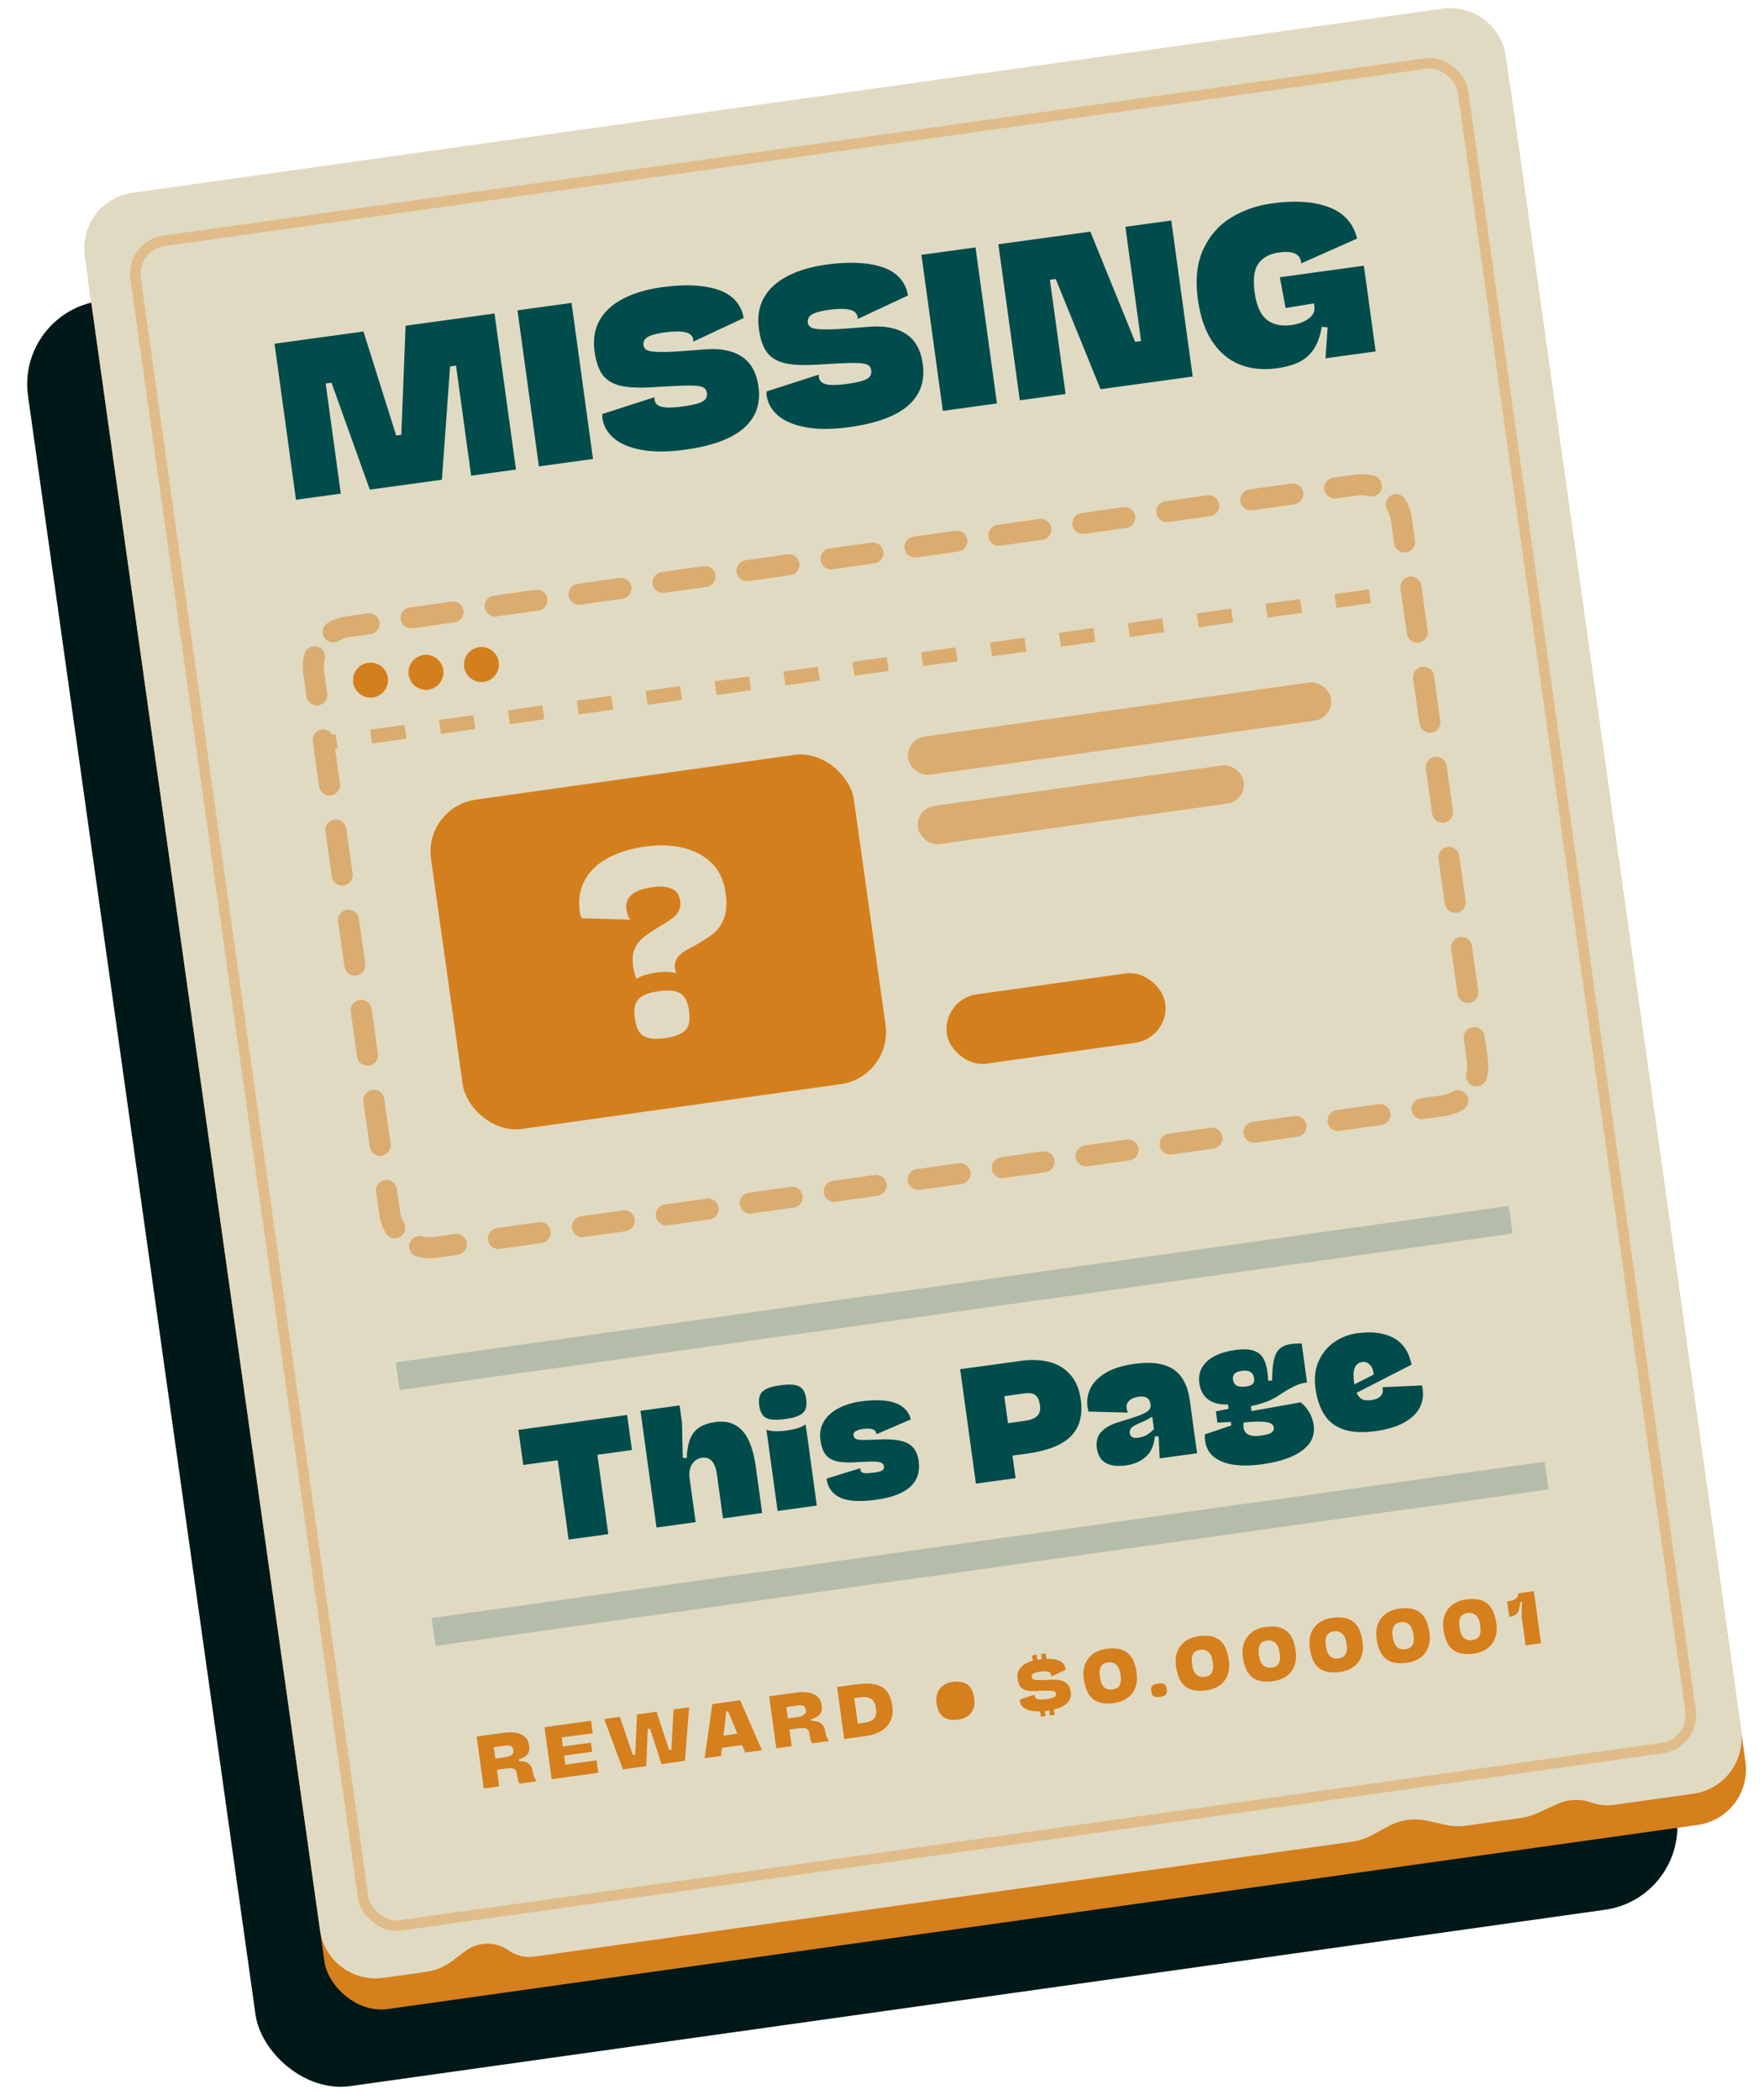 <svg width="504" height="600" viewBox="0 0 504 600" fill="none" xmlns="http://www.w3.org/2000/svg">
<rect x="4.666" y="89.343" width="410" height="515" rx="24" transform="rotate(-8 4.666 89.343)" fill="#001818"/>
<rect x="23.238" y="66.219" width="410" height="515" rx="16" transform="rotate(-8 23.238 66.219)" fill="#D57F1D"/>
<path d="M24.212 73.151C22.982 64.401 29.079 56.31 37.83 55.08L412.151 2.473C420.901 1.243 428.992 7.34 430.222 16.09L497.442 494.39C498.672 503.14 492.576 511.231 483.825 512.461L461.039 515.663C458.932 515.959 456.784 515.736 454.784 515.013V515.013C451.579 513.854 448.048 513.995 444.945 515.404L439.014 518.099C437.619 518.732 436.141 519.163 434.623 519.376L418.831 521.595C416.953 521.859 415.043 521.787 413.19 521.382L407.717 520.187C403.981 519.37 400.077 519.919 396.711 521.733L391.779 524.391C390.109 525.291 388.293 525.887 386.415 526.151L152.693 558.998C150.076 559.366 147.418 558.721 145.26 557.196V557.196C141.582 554.595 136.646 554.665 133.043 557.369L129.139 560.298C126.977 561.921 124.439 562.969 121.762 563.346L109.504 565.068C100.753 566.298 92.662 560.201 91.433 551.451L24.212 73.151Z" fill="#E1DAC2"/>
<rect opacity="0.3" x="37.42" y="70.127" width="383" height="486" rx="9.5" transform="rotate(-8 37.42 70.127)" stroke="#DB7704" stroke-width="3"/>
<path d="M141.294 89.564L147.419 134.145L134.61 135.905L130.29 104.461L128.595 104.693L126.258 137.053L105.662 139.882L94.714 109.348L93.049 109.577L97.37 141.022L84.56 142.782L78.435 98.2L103.846 94.709L113.199 124.433L114.655 124.233L115.883 93.055L141.294 89.564ZM163.302 86.54L169.427 131.122L153.972 133.245L147.847 88.664L163.302 86.54ZM216.712 110.483C217.382 115.358 215.967 119.317 212.469 122.361C208.988 125.383 203.384 127.425 195.656 128.487C190.842 129.148 186.715 129.16 183.276 128.522C179.837 127.884 177.19 126.764 175.335 125.162C173.477 123.54 172.395 121.619 172.09 119.4C172.044 119.063 172.043 118.69 172.088 118.28L187.022 113.472C186.965 113.642 186.955 113.865 186.993 114.143C187.083 114.796 187.366 115.313 187.842 115.691C188.318 116.07 189.138 116.311 190.303 116.413C191.465 116.496 193.067 116.397 195.108 116.116C196.99 115.858 198.434 115.569 199.44 115.249C200.446 114.929 201.139 114.541 201.521 114.085C201.919 113.606 202.067 112.99 201.963 112.237C201.852 111.425 201.443 110.875 200.738 110.589C200.049 110.28 198.757 110.134 196.862 110.152C194.964 110.15 191.794 110.293 187.352 110.581C183.173 110.872 179.898 110.767 177.527 110.265C175.174 109.74 173.408 108.711 172.228 107.178C171.068 105.641 170.283 103.377 169.871 100.385C169.417 97.076 169.874 94.157 171.242 91.627C172.63 89.094 174.849 87.023 177.898 85.413C180.965 83.781 184.747 82.655 189.244 82.037C195.307 81.204 200.357 81.369 204.392 82.53C208.428 83.692 211.001 85.963 212.112 89.343C212.287 89.884 212.407 90.392 212.473 90.868L198.075 97.6C198.102 97.354 198.11 97.192 198.099 97.112C197.941 95.963 197.164 95.232 195.769 94.919C194.373 94.606 192.447 94.619 189.99 94.956C188.345 95.182 187.061 95.46 186.137 95.788C185.213 96.117 184.582 96.517 184.243 96.987C183.901 97.438 183.776 98 183.869 98.674C183.97 99.407 184.443 99.917 185.29 100.205C186.157 100.489 187.789 100.608 190.185 100.562C192.598 100.493 196.328 100.243 201.377 99.811C205.748 99.453 209.254 100.132 211.892 101.849C214.55 103.563 216.157 106.441 216.712 110.483ZM263.659 104.033C264.329 108.907 262.915 112.867 259.416 115.911C255.935 118.933 250.331 120.975 242.604 122.037C237.789 122.698 233.662 122.71 230.223 122.072C226.784 121.434 224.137 120.314 222.282 118.712C220.424 117.09 219.342 115.169 219.038 112.95C218.991 112.613 218.99 112.24 219.035 111.83L233.97 107.022C233.912 107.192 233.903 107.415 233.941 107.692C234.03 108.346 234.313 108.863 234.789 109.241C235.265 109.62 236.086 109.861 237.25 109.963C238.413 110.046 240.014 109.947 242.055 109.666C243.937 109.408 245.381 109.118 246.387 108.799C247.393 108.479 248.086 108.091 248.468 107.635C248.866 107.156 249.014 106.54 248.911 105.787C248.799 104.975 248.39 104.425 247.685 104.139C246.996 103.829 245.704 103.684 243.809 103.702C241.911 103.7 238.741 103.843 234.299 104.13C230.12 104.422 226.845 104.317 224.475 103.815C222.121 103.29 220.355 102.261 219.175 100.727C218.015 99.191 217.23 96.927 216.819 93.935C216.364 90.626 216.821 87.707 218.189 85.177C219.578 82.644 221.796 80.573 224.846 78.963C227.912 77.33 231.694 76.205 236.192 75.587C242.255 74.754 247.304 74.918 251.34 76.08C255.375 77.242 257.948 79.512 259.059 82.893C259.234 83.434 259.354 83.942 259.42 84.418L245.022 91.15C245.049 90.904 245.057 90.742 245.046 90.662C244.888 89.513 244.111 88.782 242.716 88.469C241.32 88.156 239.394 88.168 236.937 88.506C235.292 88.732 234.008 89.009 233.084 89.338C232.161 89.667 231.529 90.067 231.19 90.537C230.848 90.988 230.724 91.55 230.816 92.224C230.917 92.957 231.391 93.467 232.238 93.754C233.104 94.039 234.736 94.158 237.132 94.112C239.545 94.043 243.276 93.792 248.324 93.361C252.696 93.003 256.201 93.682 258.839 95.399C261.497 97.113 263.104 99.991 263.659 104.033ZM278.718 70.683L284.843 115.264L269.388 117.388L263.263 72.806L278.718 70.683ZM326.022 97.433L321.539 64.8L334.646 62.999L340.771 107.58L314.438 111.198L301.633 79.708L299.968 79.937L304.452 112.57L291.375 114.367L285.25 69.786L311.523 66.176L324.328 97.666L326.022 97.433ZM365.662 79.208L389.677 75.909L393.041 100.399L378.716 102.367L379.319 93.533L377.661 93.367C377.223 95.91 376.489 97.989 375.46 99.605C374.43 101.22 373.057 102.468 371.341 103.35C369.625 104.232 367.459 104.852 364.844 105.212C360.901 105.753 357.349 105.394 354.188 104.132C351.047 102.868 348.434 100.673 346.349 97.548C344.284 94.42 342.914 90.399 342.239 85.485C341.465 79.858 341.992 75.092 343.817 71.187C345.643 67.282 348.288 64.274 351.753 62.163C355.218 60.052 359.09 58.702 363.37 58.114C369.69 57.246 374.96 57.541 379.178 59.001C383.415 60.457 386.182 63.186 387.479 67.187C387.585 67.516 387.679 67.836 387.762 68.147L371.78 75.249L371.727 74.862C371.403 72.504 369.309 71.591 365.446 72.122C362.83 72.481 360.883 73.516 359.604 75.226C358.325 76.936 357.951 79.723 358.481 83.586C358.99 87.292 360.132 89.87 361.906 91.322C363.697 92.752 366.03 93.269 368.903 92.874C370.943 92.594 372.606 91.982 373.889 91.039C375.173 90.095 375.723 88.96 375.541 87.632L375.41 86.681L367.325 88.004L365.662 79.208Z" fill="#004C4C"/>
<path d="M152.182 506.043C152.263 506.631 152.382 507.13 152.539 507.539C152.695 507.941 152.902 508.296 153.16 508.604L153.202 508.911L148.447 509.565C148.277 509.305 148.131 508.959 148.011 508.524C147.89 508.083 147.783 507.523 147.689 506.842C147.614 506.294 147.454 505.892 147.211 505.636C146.966 505.374 146.639 505.22 146.229 505.176C145.819 505.131 145.277 505.155 144.604 505.248L141.968 505.61L142.622 510.365L138.223 510.969L136.181 496.109L143.829 495.058C145.916 494.771 147.609 494.922 148.908 495.511C150.206 496.093 150.96 497.144 151.168 498.663C151.265 499.363 151.239 499.962 151.092 500.46C150.951 500.95 150.649 501.375 150.187 501.735C149.725 502.094 149.067 502.394 148.211 502.632L148.283 503.157C149.495 503.112 150.417 503.355 151.048 503.888C151.679 504.413 152.057 505.132 152.182 506.043ZM141.084 499.17L141.53 502.42L144.086 502.068C145.004 501.942 145.687 501.724 146.136 501.413C146.584 501.096 146.767 500.647 146.688 500.066C146.626 499.617 146.486 499.286 146.269 499.073C146.058 498.86 145.785 498.736 145.45 498.701C145.115 498.66 144.696 498.674 144.194 498.743L141.084 499.17ZM170.933 506.475L157.618 508.305L155.576 493.444L168.862 491.619L169.35 495.175L160.464 496.396L160.818 498.972L168.832 497.871L169.19 500.477L161.176 501.578L161.529 504.154L170.446 502.929L170.933 506.475ZM191.829 499.89L192.448 488.378L196.906 487.766L195.689 503.074L188.982 503.995L185.734 493.873L185.06 493.966L184.642 504.592L177.975 505.508L172.615 491.103L177.093 490.488L180.823 501.402L181.477 501.312L181.996 489.814L187.574 489.048L191.195 499.977L191.829 499.89ZM217.721 500.047L212.926 500.706L212.033 498.547L206.278 499.338L206.001 501.657L201.325 502.3L203.523 486.857L211.449 485.768L217.721 500.047ZM207.528 488.971L206.696 495.848L210.689 495.3L208.033 488.902L207.528 488.971ZM235.761 494.56C235.842 495.148 235.961 495.647 236.118 496.056C236.274 496.458 236.481 496.813 236.739 497.121L236.781 497.428L232.026 498.082C231.856 497.822 231.71 497.476 231.59 497.041C231.469 496.6 231.362 496.04 231.268 495.359C231.193 494.811 231.033 494.409 230.79 494.153C230.545 493.891 230.218 493.737 229.808 493.693C229.398 493.648 228.856 493.672 228.182 493.765L225.547 494.127L226.201 498.882L221.802 499.486L219.76 484.626L227.408 483.575C229.495 483.288 231.188 483.439 232.487 484.028C233.785 484.61 234.539 485.661 234.747 487.18C234.843 487.88 234.818 488.479 234.671 488.977C234.53 489.467 234.228 489.892 233.766 490.252C233.304 490.611 232.645 490.91 231.79 491.149L231.862 491.674C233.074 491.629 233.996 491.872 234.627 492.405C235.258 492.93 235.636 493.649 235.761 494.56ZM224.662 487.687L225.109 490.937L227.665 490.585C228.583 490.459 229.266 490.241 229.715 489.93C230.162 489.613 230.346 489.164 230.267 488.583C230.205 488.133 230.065 487.803 229.848 487.59C229.637 487.377 229.364 487.253 229.029 487.218C228.694 487.177 228.275 487.191 227.773 487.26L224.662 487.687ZM244.594 481.214C246.873 480.901 248.729 480.918 250.163 481.266C251.596 481.608 252.692 482.288 253.452 483.308C254.21 484.321 254.711 485.712 254.954 487.482C255.177 489.107 254.991 490.519 254.395 491.718C253.806 492.916 252.914 493.866 251.718 494.568C250.523 495.271 249.136 495.731 247.557 495.948L241.197 496.822L239.155 481.961L244.594 481.214ZM247.067 492.159C247.827 492.055 248.46 491.867 248.968 491.595C249.482 491.323 249.863 490.907 250.109 490.348C250.354 489.783 250.414 489.041 250.288 488.123C250.159 487.185 249.902 486.464 249.516 485.958C249.129 485.446 248.616 485.116 247.977 484.968C247.343 484.813 246.554 484.8 245.61 484.93L244.074 485.141L245.076 492.433L247.067 492.159ZM273.871 491.293C272.009 491.549 270.56 491.293 269.527 490.527C268.493 489.761 267.846 488.436 267.588 486.554C267.426 485.378 267.532 484.358 267.904 483.492C268.283 482.626 268.842 481.947 269.582 481.455C270.321 480.956 271.156 480.643 272.088 480.515C273.944 480.26 275.389 480.519 276.424 481.292C277.458 482.059 278.105 483.393 278.367 485.295C278.527 486.464 278.421 487.478 278.048 488.337C277.674 489.195 277.118 489.871 276.378 490.363C275.638 490.855 274.802 491.165 273.871 491.293ZM305.933 483.335C306.279 485.851 304.657 487.541 301.068 488.404L301.277 489.93L299.979 490.108L299.782 488.671C299.625 488.7 299.381 488.737 299.05 488.782C298.813 488.815 298.634 488.836 298.514 488.846L298.711 490.282L297.414 490.46L297.205 488.945C296.04 488.984 295.038 488.889 294.199 488.661C293.367 488.432 292.719 488.101 292.255 487.667C291.791 487.226 291.518 486.711 291.438 486.124C291.415 485.958 291.404 485.758 291.406 485.522L295.699 484.155C295.662 484.322 295.654 484.484 295.676 484.643C295.731 485.046 296.001 485.322 296.486 485.47C296.97 485.612 297.789 485.604 298.945 485.445C299.659 485.347 300.222 485.233 300.634 485.102C301.046 484.965 301.336 484.801 301.505 484.609C301.68 484.41 301.748 484.169 301.709 483.885C301.665 483.568 301.513 483.346 301.254 483.22C301 483.087 300.532 483.013 299.851 482.999C299.169 482.985 298.066 483.016 296.542 483.09C295.154 483.174 294.067 483.121 293.281 482.933C292.493 482.738 291.906 482.382 291.518 481.863C291.137 481.337 290.879 480.585 290.744 479.607C290.575 478.372 290.866 477.313 291.62 476.429C292.38 475.544 293.541 474.886 295.104 474.456L294.893 472.92L296.19 472.742L296.386 474.169C296.511 474.145 296.702 474.115 296.96 474.08C297.27 474.037 297.502 474.009 297.655 473.994L297.459 472.568L298.756 472.39L298.965 473.905C300.452 473.856 301.661 474.036 302.592 474.447C303.522 474.85 304.114 475.506 304.366 476.413C304.418 476.642 304.454 476.856 304.475 477.055L300.349 478.984C300.372 478.813 300.376 478.668 300.36 478.549C300.292 478.053 299.979 477.736 299.421 477.597C298.871 477.458 298.12 477.453 297.169 477.584C296.257 477.709 295.613 477.895 295.237 478.142C294.86 478.389 294.699 478.714 294.755 479.117C294.796 479.414 294.943 479.629 295.197 479.763C295.451 479.896 295.912 479.974 296.582 479.996C297.251 480.019 298.27 479.993 299.64 479.919C300.965 479.818 302.068 479.865 302.949 480.06C303.831 480.255 304.517 480.622 305.008 481.16C305.499 481.692 305.807 482.417 305.933 483.335ZM318.344 486.545C316.607 486.784 315.139 486.703 313.94 486.302C312.747 485.894 311.797 485.15 311.09 484.07C310.388 482.982 309.91 481.53 309.653 479.714C309.427 478.07 309.566 476.631 310.07 475.398C310.572 474.158 311.343 473.177 312.381 472.456C313.425 471.727 314.637 471.268 316.017 471.078C317.787 470.835 319.272 470.917 320.472 471.324C321.672 471.731 322.623 472.479 323.324 473.567C324.024 474.648 324.499 476.097 324.749 477.913C324.974 479.551 324.844 480.985 324.361 482.216C323.877 483.447 323.113 484.426 322.07 485.155C321.026 485.884 319.784 486.347 318.344 486.545ZM317.854 482.686C318.435 482.606 318.917 482.436 319.298 482.175C319.685 481.906 319.96 481.481 320.122 480.901C320.29 480.312 320.307 479.526 320.172 478.542C319.976 477.115 319.554 476.13 318.908 475.586C318.267 475.035 317.477 474.824 316.539 474.953C315.971 475.031 315.497 475.204 315.117 475.471C314.736 475.739 314.462 476.167 314.294 476.755C314.125 477.337 314.107 478.113 314.24 479.084C314.445 480.523 314.864 481.515 315.497 482.061C316.137 482.606 316.923 482.814 317.854 482.686ZM331.398 484.812C330.843 484.888 330.398 484.886 330.064 484.804C329.731 484.728 329.472 484.562 329.289 484.305C329.112 484.046 328.991 483.676 328.924 483.194C328.859 482.718 328.877 482.336 328.979 482.046C329.086 481.748 329.29 481.519 329.59 481.356C329.89 481.187 330.317 481.064 330.872 480.988C331.434 480.911 331.881 480.913 332.216 480.995C332.556 481.07 332.814 481.233 332.99 481.485C333.172 481.735 333.296 482.102 333.363 482.584C333.43 483.073 333.41 483.466 333.303 483.763C333.201 484.053 332.997 484.28 332.689 484.443C332.39 484.612 331.959 484.735 331.398 484.812ZM344.693 482.925C342.956 483.164 341.488 483.083 340.289 482.682C339.095 482.274 338.145 481.53 337.438 480.449C336.737 479.361 336.258 477.91 336.002 476.094C335.776 474.45 335.915 473.011 336.418 471.778C336.921 470.538 337.691 469.557 338.729 468.836C339.773 468.107 340.985 467.648 342.366 467.458C344.136 467.215 345.621 467.297 346.821 467.704C348.021 468.111 348.971 468.858 349.672 469.946C350.373 471.028 350.848 472.477 351.097 474.293C351.322 475.931 351.193 477.365 350.709 478.596C350.226 479.826 349.462 480.806 348.418 481.535C347.374 482.264 346.132 482.727 344.693 482.925ZM344.203 479.066C344.784 478.986 345.265 478.816 345.647 478.555C346.034 478.286 346.308 477.861 346.471 477.28C346.639 476.692 346.655 475.906 346.52 474.922C346.324 473.495 345.903 472.51 345.256 471.966C344.615 471.415 343.826 471.204 342.888 471.333C342.32 471.411 341.846 471.584 341.465 471.851C341.085 472.119 340.811 472.547 340.642 473.135C340.473 473.717 340.456 474.493 340.589 475.464C340.793 476.903 341.212 477.895 341.846 478.441C342.486 478.985 343.272 479.194 344.203 479.066ZM363.798 480.3C362.06 480.539 360.592 480.458 359.393 480.057C358.2 479.649 357.25 478.905 356.543 477.825C355.842 476.737 355.363 475.285 355.107 473.47C354.881 471.825 355.02 470.386 355.523 469.153C356.026 467.913 356.796 466.932 357.834 466.211C358.878 465.482 360.09 465.023 361.471 464.833C363.241 464.59 364.726 464.672 365.925 465.079C367.125 465.486 368.076 466.234 368.777 467.322C369.478 468.403 369.953 469.852 370.202 471.668C370.427 473.306 370.298 474.74 369.814 475.971C369.331 477.202 368.567 478.181 367.523 478.91C366.479 479.639 365.237 480.102 363.798 480.3ZM363.308 476.441C363.889 476.361 364.37 476.191 364.752 475.93C365.139 475.661 365.413 475.236 365.576 474.656C365.744 474.067 365.76 473.281 365.625 472.297C365.429 470.87 365.008 469.885 364.361 469.342C363.72 468.79 362.931 468.579 361.993 468.708C361.425 468.786 360.951 468.959 360.57 469.226C360.19 469.494 359.915 469.922 359.747 470.51C359.578 471.092 359.56 471.868 359.694 472.839C359.898 474.278 360.317 475.27 360.951 475.816C361.591 476.361 362.376 476.569 363.308 476.441ZM382.902 477.675C381.165 477.914 379.697 477.833 378.498 477.433C377.305 477.025 376.355 476.28 375.648 475.2C374.947 474.112 374.468 472.66 374.212 470.845C373.986 469.2 374.125 467.761 374.628 466.528C375.131 465.288 375.901 464.307 376.939 463.586C377.983 462.857 379.195 462.398 380.575 462.208C382.346 461.965 383.83 462.047 385.03 462.454C386.23 462.861 387.181 463.609 387.882 464.697C388.583 465.778 389.058 467.227 389.307 469.043C389.532 470.681 389.403 472.115 388.919 473.346C388.435 474.577 387.672 475.556 386.628 476.285C385.584 477.014 384.342 477.478 382.902 477.675ZM382.413 473.816C382.994 473.736 383.475 473.566 383.856 473.305C384.243 473.036 384.518 472.612 384.681 472.031C384.849 471.442 384.865 470.656 384.73 469.672C384.534 468.246 384.113 467.26 383.466 466.717C382.825 466.165 382.036 465.954 381.098 466.083C380.53 466.161 380.056 466.334 379.675 466.602C379.295 466.869 379.02 467.297 378.852 467.886C378.683 468.467 378.665 469.244 378.799 470.214C379.003 471.653 379.422 472.646 380.056 473.191C380.696 473.736 381.481 473.944 382.413 473.816ZM402.007 475.051C400.27 475.289 398.802 475.208 397.603 474.808C396.41 474.4 395.46 473.655 394.753 472.575C394.052 471.487 393.573 470.035 393.317 468.22C393.091 466.575 393.229 465.136 393.733 463.903C394.236 462.663 395.006 461.682 396.044 460.961C397.088 460.232 398.3 459.773 399.68 459.583C401.45 459.34 402.935 459.422 404.135 459.829C405.335 460.236 406.286 460.984 406.987 462.072C407.687 463.153 408.162 464.602 408.412 466.418C408.637 468.056 408.508 469.491 408.024 470.721C407.54 471.952 406.777 472.932 405.733 473.66C404.689 474.389 403.447 474.853 402.007 475.051ZM401.517 471.191C402.099 471.111 402.58 470.941 402.961 470.68C403.348 470.411 403.623 469.987 403.786 469.406C403.954 468.818 403.97 468.031 403.835 467.047C403.639 465.621 403.218 464.636 402.571 464.092C401.93 463.541 401.141 463.329 400.203 463.458C399.635 463.536 399.16 463.709 398.78 463.977C398.4 464.244 398.125 464.672 397.957 465.261C397.788 465.842 397.77 466.619 397.904 467.59C398.108 469.029 398.527 470.021 399.16 470.566C399.801 471.111 400.586 471.319 401.517 471.191ZM421.112 472.426C419.375 472.664 417.907 472.583 416.708 472.183C415.515 471.775 414.565 471.031 413.858 469.95C413.156 468.862 412.678 467.41 412.422 465.595C412.196 463.95 412.334 462.511 412.838 461.278C413.34 460.038 414.111 459.058 415.149 458.336C416.193 457.607 417.405 457.148 418.785 456.958C420.555 456.715 422.04 456.797 423.24 457.204C424.44 457.611 425.391 458.359 426.092 459.447C426.792 460.528 427.267 461.977 427.517 463.794C427.742 465.432 427.613 466.866 427.129 468.096C426.645 469.327 425.882 470.307 424.838 471.036C423.794 471.764 422.552 472.228 421.112 472.426ZM420.622 468.566C421.204 468.487 421.685 468.316 422.066 468.055C422.453 467.787 422.728 467.362 422.89 466.781C423.059 466.193 423.075 465.406 422.94 464.422C422.744 462.996 422.323 462.011 421.676 461.467C421.035 460.916 420.245 460.705 419.308 460.833C418.74 460.911 418.265 461.084 417.885 461.352C417.504 461.619 417.23 462.047 417.062 462.636C416.893 463.218 416.875 463.994 417.008 464.965C417.213 466.404 417.632 467.396 418.265 467.941C418.905 468.486 419.691 468.694 420.622 468.566ZM440.292 469.467L435.884 470.073L434.765 461.93L434.853 457.719L434.315 457.702C434.242 458.734 434.109 459.527 433.915 460.078C433.727 460.622 433.428 461.037 433.016 461.322C432.61 461.6 432.011 461.817 431.218 461.973L430.608 457.535C431.328 457.436 431.906 457.309 432.343 457.155C432.778 456.994 433.12 456.762 433.367 456.459C433.615 456.156 433.763 455.742 433.812 455.217L438.251 454.607L440.292 469.467Z" fill="#D57F1D"/>
<path d="M179.178 404.249L180.555 414.275L170.682 415.632L173.796 438.299L162.463 439.856L159.348 417.189L149.497 418.542L148.119 408.516L179.178 404.249ZM204.507 406.254C207.587 405.831 210.097 406.641 212.035 408.684C213.972 410.713 215.281 414.204 215.962 419.159L217.762 432.258L206.559 433.797L204.846 421.33C204.59 419.471 204.1 418.161 203.374 417.402C202.66 416.627 201.715 416.32 200.538 416.482C199.724 416.594 199.021 416.92 198.429 417.46C197.852 417.998 197.436 418.692 197.183 419.541C196.944 420.388 196.892 421.305 197.028 422.294L198.756 434.869L187.575 436.406L182.994 403.059L194.174 401.523L194.863 406.536L195.071 416.456L196.2 416.589C196.304 414.221 196.659 412.329 197.263 410.914C197.883 409.496 198.773 408.434 199.935 407.726C201.094 407.005 202.618 406.514 204.507 406.254ZM224.315 405.42C222.586 405.658 221.222 405.697 220.223 405.538C219.222 405.365 218.464 404.966 217.949 404.341C217.432 403.701 217.088 402.764 216.919 401.529C216.749 400.294 216.828 399.306 217.156 398.565C217.481 397.81 218.102 397.214 219.02 396.777C219.951 396.338 221.274 396.001 222.989 395.765C224.689 395.531 226.039 395.501 227.04 395.675C228.041 395.848 228.8 396.255 229.317 396.894C229.833 397.519 230.175 398.449 230.345 399.684C230.514 400.919 230.436 401.915 230.111 402.67C229.783 403.411 229.161 404 228.244 404.436C227.339 404.857 226.03 405.185 224.315 405.42ZM218.985 408.484C219.577 408.699 220.365 408.835 221.35 408.892C222.333 408.935 223.471 408.867 224.764 408.69C227.235 408.35 229.042 407.769 230.188 406.945L233.374 430.135L222.171 431.675L218.985 408.484ZM262.478 417.432C262.895 420.469 262.091 422.918 260.067 424.78C258.041 426.628 254.791 427.859 250.315 428.474C245.491 429.137 241.978 428.887 239.775 427.724C237.587 426.559 236.389 424.791 236.182 422.421L245.79 419.458C245.789 419.562 245.8 419.693 245.822 419.853C245.87 420.202 246.001 420.458 246.216 420.621C246.446 420.782 246.836 420.876 247.388 420.904C247.937 420.917 248.742 420.851 249.803 420.705C250.878 420.558 251.621 420.359 252.031 420.111C252.455 419.86 252.63 419.458 252.554 418.906C252.49 418.441 252.229 418.107 251.772 417.903C251.315 417.7 250.611 417.589 249.661 417.572C248.711 417.554 247.326 417.596 245.504 417.699C242.941 417.903 240.907 417.856 239.4 417.56C237.908 417.262 236.764 416.634 235.966 415.678C235.181 414.705 234.662 413.296 234.408 411.451C234.125 409.387 234.468 407.578 235.439 406.024C236.41 404.469 237.816 403.225 239.656 402.291C241.495 401.343 243.569 400.71 245.88 400.392C254.264 399.24 259.051 400.951 260.242 405.525L250.428 409.738L250.404 409.564C250.287 408.929 249.912 408.514 249.278 408.32C248.657 408.109 247.795 408.079 246.69 408.231C244.671 408.508 243.726 409.119 243.855 410.064C243.921 410.543 244.137 410.876 244.503 411.063C244.884 411.248 245.417 411.352 246.101 411.376C246.785 411.401 247.945 411.382 249.58 411.32L250.993 411.26C253.64 411.133 255.759 411.256 257.35 411.63C258.941 412.003 260.134 412.661 260.93 413.603C261.738 414.528 262.254 415.804 262.478 417.432ZM291.683 388.792C294.691 388.379 297.408 388.487 299.833 389.116C302.259 389.745 304.254 390.958 305.819 392.757C307.396 394.539 308.387 396.905 308.792 399.854C309.409 404.344 308.461 407.842 305.948 410.349C303.448 412.839 299.343 414.476 293.632 415.261L289.273 415.86L290.16 422.311L278.826 423.868L274.334 391.176L291.683 388.792ZM292.708 405.95C294.365 405.723 295.561 405.27 296.297 404.591C297.045 403.896 297.323 402.851 297.132 401.456C296.99 400.425 296.728 399.646 296.345 399.122C295.962 398.597 295.465 398.265 294.853 398.127C294.257 397.987 293.523 397.977 292.651 398.097L286.94 398.881L288.001 406.597L292.708 405.95ZM324.12 389.643C328.973 388.976 332.679 389.496 335.237 391.202C337.796 392.908 339.364 395.861 339.941 400.06L342.019 415.186L331.339 416.654L331.034 410.389L329.961 410.336C329.748 412.882 328.89 414.829 327.387 416.175C325.899 417.519 324.029 418.346 321.777 418.656C316.735 419.348 313.941 417.711 313.396 413.745C313.135 411.841 313.537 410.298 314.603 409.115C315.67 407.933 317.311 407.004 319.528 406.329C322.173 405.536 324.129 404.905 325.397 404.435C326.677 403.948 327.575 403.477 328.089 403.021C328.617 402.549 328.837 401.993 328.749 401.354L328.746 401.332C328.608 400.329 328.242 399.662 327.649 399.329C327.07 398.994 326.286 398.894 325.298 399.03C324.165 399.186 323.283 399.558 322.654 400.148C322.024 400.738 321.766 401.447 321.88 402.275C321.956 402.827 322.104 403.259 322.324 403.569L310.982 403.284C310.836 402.653 310.747 402.221 310.715 401.988C310.458 400.114 310.738 398.328 311.556 396.632C312.389 394.934 313.844 393.46 315.923 392.212C318.016 390.963 320.749 390.106 324.12 389.643ZM325.201 410.768C325.971 410.662 326.716 410.427 327.436 410.062C328.153 409.682 328.909 409.097 329.704 408.306L329.231 404.863L329.066 404.797C328.396 405.303 327.255 405.889 325.644 406.555C324.831 406.889 324.208 407.204 323.775 407.5C323.356 407.794 323.072 408.093 322.921 408.395C322.784 408.695 322.744 409.048 322.8 409.455C322.948 410.53 323.748 410.968 325.201 410.768ZM371.602 400.64C372.577 401.38 373.396 402.326 374.057 403.478C374.734 404.629 375.162 405.858 375.341 407.166C375.625 409.229 375.168 411.024 373.971 412.551C372.775 414.077 371.021 415.317 368.709 416.272C366.412 417.224 363.716 417.912 360.621 418.338C357.482 418.769 354.734 418.806 352.375 418.449C350.031 418.09 348.166 417.34 346.781 416.198C345.41 415.054 344.588 413.545 344.316 411.673C344.242 411.135 344.215 410.51 344.236 409.796L351.791 407.248L351.653 406.246L347.838 406.437L347.398 403.233L351.026 402.49L350.856 401.248C348.41 401.332 346.499 400.84 345.123 399.77C343.762 398.699 342.946 397.175 342.674 395.199C342.427 393.397 342.716 391.84 343.543 390.527C344.367 389.2 345.59 388.136 347.212 387.336C348.849 386.534 350.779 385.98 353.002 385.675C355.022 385.397 356.656 385.439 357.905 385.8C359.166 386.145 360.125 386.82 360.781 387.826C361.438 388.831 361.887 390.22 362.131 391.993C362.235 392.748 362.305 393.583 362.342 394.496L363.459 394.386C363.481 391.852 363.654 389.881 363.979 388.475C364.317 387.051 364.875 385.998 365.655 385.313C366.432 384.614 367.54 384.166 368.978 383.968C369.763 383.86 370.74 383.808 371.91 383.81L373.443 394.969L373.029 395.026C371.896 395.181 370.7 395.583 369.442 396.229C368.181 396.861 366.8 397.688 365.297 398.709C364.266 399.398 363.139 399.975 361.915 400.439C360.69 400.903 359.181 401.34 357.387 401.749L357.578 403.144L371.602 400.64ZM354.756 391.652C352.925 391.903 352.105 392.719 352.294 394.099C352.422 395.029 352.809 395.635 353.454 395.916C354.1 396.198 354.924 396.27 355.927 396.132C356.842 396.006 357.491 395.776 357.875 395.442C358.273 395.106 358.416 394.532 358.304 393.718C358.075 392.047 356.892 391.358 354.756 391.652ZM360.077 410.174C361.689 409.952 362.759 409.657 363.286 409.289C363.811 408.906 364.035 408.438 363.959 407.886C363.891 407.392 363.638 407.005 363.2 406.724C362.76 406.43 361.921 406.249 360.683 406.182C359.443 406.101 357.662 406.175 355.34 406.405C355.242 407.1 355.244 407.647 355.343 408.048C355.475 408.903 355.945 409.52 356.752 409.898C357.573 410.273 358.682 410.365 360.077 410.174ZM406.27 395.81C406.368 396.197 406.442 396.572 406.492 396.935C406.755 398.853 406.445 400.635 405.561 402.281C404.689 403.911 403.193 405.308 401.073 406.473C398.952 407.623 396.227 408.427 392.9 408.884C387.814 409.583 383.87 408.948 381.068 406.979C378.264 404.995 376.526 401.555 375.853 396.659C375.446 393.694 375.759 391.075 376.794 388.801C377.829 386.527 379.328 384.723 381.291 383.387C383.269 382.049 385.42 381.221 387.745 380.901C391.915 380.328 395.357 380.759 398.07 382.192C400.797 383.609 402.547 386.166 403.322 389.864L387.616 397.907C388.012 398.845 388.541 399.468 389.205 399.776C389.882 400.068 390.714 400.146 391.703 400.01C392.967 399.837 393.871 399.468 394.415 398.905C394.972 398.325 395.192 397.606 395.074 396.749C395.058 396.633 395.002 396.493 394.905 396.328L406.27 395.81ZM389.228 389.114C388.24 389.25 387.534 389.768 387.111 390.671C386.687 391.573 386.618 393.063 386.903 395.14L386.954 395.511L392.498 392.706C392.368 391.436 391.994 390.496 391.377 389.884C390.773 389.257 390.057 389 389.228 389.114Z" fill="#004C4C"/>
<path d="M114.176 397.127L432.181 352.434L431.068 344.512L113.063 389.205L114.176 397.127ZM441.339 417.594L123.334 462.286L124.447 470.209L442.452 425.516L441.339 417.594Z" fill="#004C4C" fill-opacity="0.2" mask="url(#path-7-inside-1_2484_16628)"/>
<circle cx="105.869" cy="194.309" r="5" transform="rotate(-8 105.869 194.309)" fill="#D47F1D"/>
<circle cx="121.713" cy="192.082" r="5" transform="rotate(-8 121.713 192.082)" fill="#D47F1D"/>
<circle cx="137.557" cy="189.856" r="5" transform="rotate(-8 137.557 189.856)" fill="#D47F1D"/>
<path opacity="0.5" fill-rule="evenodd" clip-rule="evenodd" d="M96.727 183.12C97.664 182.568 98.724 182.185 99.878 182.023L105.876 181.18C107.517 180.95 108.66 179.433 108.429 177.792C108.199 176.151 106.682 175.008 105.041 175.239L99.043 176.082C97.095 176.356 95.284 177.006 93.68 177.952C92.253 178.793 91.778 180.632 92.619 182.06C93.461 183.487 95.3 183.962 96.727 183.12ZM117.036 173.553C115.396 173.783 114.253 175.3 114.483 176.941C114.714 178.582 116.231 179.725 117.872 179.494L129.867 177.809C131.508 177.578 132.651 176.061 132.42 174.42C132.19 172.78 130.673 171.636 129.032 171.867L117.036 173.553ZM141.028 170.181C139.387 170.412 138.244 171.929 138.474 173.569C138.705 175.21 140.222 176.353 141.863 176.123L153.858 174.437C155.499 174.206 156.642 172.689 156.412 171.049C156.181 169.408 154.664 168.265 153.023 168.495L141.028 170.181ZM165.019 166.809C163.378 167.04 162.235 168.557 162.466 170.198C162.696 171.838 164.213 172.982 165.854 172.751L177.849 171.065C179.49 170.835 180.633 169.318 180.403 167.677C180.172 166.036 178.655 164.893 177.014 165.124L165.019 166.809ZM189.01 163.438C187.369 163.668 186.226 165.185 186.457 166.826C186.687 168.467 188.204 169.61 189.845 169.379L201.841 167.693C203.481 167.463 204.624 165.946 204.394 164.305C204.163 162.664 202.646 161.521 201.006 161.752L189.01 163.438ZM213.001 160.066C211.36 160.297 210.217 161.814 210.448 163.454C210.678 165.095 212.195 166.238 213.836 166.008L225.832 164.322C227.473 164.091 228.616 162.574 228.385 160.933C228.154 159.293 226.637 158.149 224.997 158.38L213.001 160.066ZM236.992 156.694C235.352 156.925 234.208 158.442 234.439 160.083C234.67 161.723 236.187 162.866 237.827 162.636L249.823 160.95C251.464 160.719 252.607 159.202 252.376 157.562C252.146 155.921 250.629 154.778 248.988 155.008L236.992 156.694ZM260.983 153.322C259.343 153.553 258.2 155.07 258.43 156.711C258.661 158.352 260.178 159.495 261.819 159.264L273.814 157.578C275.455 157.348 276.598 155.831 276.367 154.19C276.137 152.549 274.62 151.406 272.979 151.637L260.983 153.322ZM284.975 149.951C283.334 150.181 282.191 151.698 282.421 153.339C282.652 154.98 284.169 156.123 285.81 155.892L297.805 154.206C299.446 153.976 300.589 152.459 300.359 150.818C300.128 149.177 298.611 148.034 296.97 148.265L284.975 149.951ZM308.966 146.579C307.325 146.81 306.182 148.327 306.412 149.967C306.643 151.608 308.16 152.751 309.801 152.521L321.796 150.835C323.437 150.604 324.58 149.087 324.35 147.446C324.119 145.806 322.602 144.663 320.961 144.893L308.966 146.579ZM332.957 143.207C331.316 143.438 330.173 144.955 330.404 146.596C330.634 148.236 332.151 149.379 333.792 149.149L345.788 147.463C347.428 147.232 348.571 145.715 348.341 144.075C348.11 142.434 346.593 141.291 344.953 141.521L332.957 143.207ZM356.948 139.836C355.307 140.066 354.164 141.583 354.395 143.224C354.625 144.865 356.142 146.008 357.783 145.777L369.779 144.091C371.419 143.861 372.563 142.344 372.332 140.703C372.101 139.062 370.584 137.919 368.944 138.15L356.948 139.836ZM380.939 136.464C379.298 136.694 378.155 138.211 378.386 139.852C378.617 141.493 380.134 142.636 381.774 142.405L387.772 141.562C388.926 141.4 390.051 141.476 391.103 141.748C392.707 142.164 394.344 141.2 394.76 139.597C395.175 137.993 394.212 136.356 392.608 135.94C390.805 135.473 388.886 135.347 386.937 135.621L380.939 136.464ZM401.503 142.643C400.661 141.216 398.822 140.741 397.395 141.582C395.967 142.424 395.493 144.263 396.334 145.69C396.886 146.627 397.269 147.687 397.431 148.841L398.335 155.276C398.566 156.916 400.083 158.06 401.724 157.829C403.364 157.598 404.508 156.081 404.277 154.441L403.373 148.006C403.099 146.057 402.448 144.247 401.503 142.643ZM92.786 188.351C93.201 186.747 92.238 185.11 90.634 184.695C89.03 184.279 87.393 185.243 86.977 186.847C86.51 188.649 86.384 190.569 86.658 192.517L87.562 198.952C87.793 200.593 89.31 201.736 90.951 201.505C92.591 201.275 93.735 199.758 93.504 198.117L92.6 191.682C92.438 190.528 92.513 189.403 92.786 188.351ZM405.755 166.301C405.175 165.229 403.974 164.577 402.697 164.757C401.057 164.987 399.913 166.504 400.144 168.145L401.953 181.015C402.183 182.655 403.7 183.798 405.341 183.568C406.982 183.337 408.125 181.82 407.894 180.179L406.086 167.31C406.059 167.119 406.015 166.935 405.955 166.759L405.888 166.282L405.755 166.301ZM94.982 209.977C94.403 208.906 93.201 208.254 91.924 208.433C90.284 208.664 89.141 210.181 89.371 211.821L91.18 224.691C91.41 226.332 92.927 227.475 94.568 227.244C96.209 227.014 97.352 225.497 97.121 223.856L95.724 213.912L96.46 213.808L95.903 209.847L94.982 209.977ZM409.703 193.049C409.472 191.408 407.955 190.265 406.315 190.496C404.674 190.726 403.531 192.243 403.761 193.884L405.57 206.753C405.801 208.394 407.318 209.537 408.958 209.307C410.599 209.076 411.742 207.559 411.512 205.918L409.703 193.049ZM98.93 236.725C98.7 235.084 97.182 233.941 95.542 234.172C93.901 234.403 92.758 235.92 92.988 237.56L94.797 250.43C95.028 252.07 96.545 253.214 98.185 252.983C99.826 252.752 100.969 251.235 100.739 249.595L98.93 236.725ZM102.547 262.464C102.317 260.823 100.8 259.68 99.159 259.911C97.518 260.141 96.375 261.658 96.606 263.299L98.415 276.169C98.645 277.809 100.162 278.952 101.803 278.722C103.444 278.491 104.587 276.974 104.356 275.333L102.547 262.464ZM413.32 218.788C413.09 217.147 411.573 216.004 409.932 216.234C408.291 216.465 407.148 217.982 407.379 219.623L409.187 232.492C409.418 234.133 410.935 235.276 412.576 235.046C414.216 234.815 415.36 233.298 415.129 231.657L413.32 218.788ZM416.938 244.527C416.707 242.886 415.19 241.743 413.549 241.973C411.909 242.204 410.766 243.721 410.996 245.362L412.805 258.231C413.035 259.872 414.552 261.015 416.193 260.784C417.834 260.554 418.977 259.037 418.746 257.396L416.938 244.527ZM106.165 288.203C105.934 286.562 104.417 285.419 102.776 285.65C101.136 285.88 99.993 287.397 100.223 289.038L102.032 301.907C102.262 303.548 103.779 304.691 105.42 304.461C107.061 304.23 108.204 302.713 107.973 301.072L106.165 288.203ZM420.555 270.265C420.324 268.625 418.807 267.482 417.167 267.712C415.526 267.943 414.383 269.46 414.613 271.101L416.422 283.97C416.653 285.611 418.17 286.754 419.81 286.523C421.451 286.293 422.594 284.776 422.364 283.135L420.555 270.265ZM109.782 313.942C109.552 312.301 108.035 311.158 106.394 311.388C104.753 311.619 103.61 313.136 103.841 314.777L105.649 327.646C105.88 329.287 107.397 330.43 109.038 330.2C110.678 329.969 111.821 328.452 111.591 326.811L109.782 313.942ZM424.172 296.004C423.942 294.364 422.425 293.22 420.784 293.451C419.143 293.682 418 295.199 418.231 296.839L419.135 303.274C419.297 304.428 419.222 305.553 418.949 306.605C418.534 308.209 419.497 309.846 421.101 310.262C422.705 310.677 424.342 309.714 424.757 308.11C425.224 306.307 425.351 304.388 425.077 302.439L424.172 296.004ZM113.399 339.681C113.169 338.04 111.652 336.897 110.011 337.127C108.37 337.358 107.227 338.875 107.458 340.516L108.362 346.95C108.636 348.899 109.287 350.709 110.232 352.313C111.074 353.741 112.913 354.216 114.34 353.374C115.767 352.533 116.242 350.693 115.401 349.266C114.849 348.33 114.466 347.269 114.304 346.115L113.399 339.681ZM120.632 353.208C119.028 352.792 117.391 353.756 116.975 355.36C116.56 356.964 117.523 358.601 119.127 359.016C120.929 359.483 122.849 359.609 124.798 359.335L130.796 358.493C132.436 358.262 133.579 356.745 133.349 355.104C133.118 353.463 131.601 352.32 129.961 352.551L123.963 353.394C122.809 353.556 121.684 353.481 120.632 353.208ZM418.055 317.005C419.482 316.163 419.957 314.324 419.115 312.897C418.274 311.469 416.435 310.995 415.007 311.836C414.071 312.388 413.01 312.771 411.857 312.933L405.859 313.776C404.218 314.007 403.075 315.524 403.306 317.164C403.536 318.805 405.053 319.948 406.694 319.718L412.692 318.875C414.64 318.601 416.451 317.95 418.055 317.005ZM141.956 350.865C140.315 351.096 139.172 352.613 139.403 354.253C139.633 355.894 141.15 357.037 142.791 356.807L154.787 355.121C156.427 354.89 157.571 353.373 157.34 351.732C157.109 350.092 155.592 348.949 153.952 349.179L141.956 350.865ZM165.947 347.493C164.307 347.724 163.163 349.241 163.394 350.882C163.625 352.522 165.142 353.666 166.782 353.435L178.778 351.749C180.419 351.518 181.562 350.001 181.331 348.361C181.101 346.72 179.584 345.577 177.943 345.807L165.947 347.493ZM189.938 344.122C188.298 344.352 187.155 345.869 187.385 347.51C187.616 349.151 189.133 350.294 190.773 350.063L202.769 348.377C204.41 348.147 205.553 346.63 205.322 344.989C205.092 343.348 203.575 342.205 201.934 342.436L189.938 344.122ZM213.93 340.75C212.289 340.98 211.146 342.497 211.376 344.138C211.607 345.779 213.124 346.922 214.765 346.691L226.76 345.006C228.401 344.775 229.544 343.258 229.314 341.617C229.083 339.977 227.566 338.833 225.925 339.064L213.93 340.75ZM237.921 337.378C236.28 337.609 235.137 339.126 235.367 340.766C235.598 342.407 237.115 343.55 238.756 343.32L250.751 341.634C252.392 341.403 253.535 339.886 253.305 338.246C253.074 336.605 251.557 335.462 249.916 335.692L237.921 337.378ZM261.912 334.006C260.271 334.237 259.128 335.754 259.359 337.395C259.589 339.035 261.106 340.179 262.747 339.948L274.743 338.262C276.383 338.032 277.526 336.515 277.296 334.874C277.065 333.233 275.548 332.09 273.907 332.32L261.912 334.006ZM285.903 330.635C284.262 330.865 283.119 332.382 283.35 334.023C283.58 335.664 285.097 336.807 286.738 336.576L298.734 334.89C300.374 334.66 301.518 333.143 301.287 331.502C301.056 329.861 299.539 328.718 297.899 328.949L285.903 330.635ZM309.894 327.263C308.254 327.493 307.11 329.01 307.341 330.651C307.572 332.292 309.089 333.435 310.729 333.204L322.725 331.519C324.366 331.288 325.509 329.771 325.278 328.13C325.048 326.49 323.531 325.346 321.89 325.577L309.894 327.263ZM333.885 323.891C332.245 324.122 331.102 325.639 331.332 327.279C331.563 328.92 333.08 330.063 334.72 329.833L346.716 328.147C348.357 327.916 349.5 326.399 349.269 324.759C349.039 323.118 347.522 321.975 345.881 322.205L333.885 323.891ZM357.877 320.519C356.236 320.75 355.093 322.267 355.323 323.908C355.554 325.548 357.071 326.692 358.712 326.461L370.707 324.775C372.348 324.545 373.491 323.028 373.26 321.387C373.03 319.746 371.513 318.603 369.872 318.834L357.877 320.519ZM381.868 317.148C380.227 317.378 379.084 318.895 379.314 320.536C379.545 322.177 381.062 323.32 382.703 323.089L394.698 321.403C396.339 321.173 397.482 319.656 397.252 318.015C397.021 316.374 395.504 315.231 393.863 315.462L381.868 317.148ZM106.3 212.425L116.141 211.042L115.584 207.081L105.744 208.464L106.3 212.425ZM125.982 209.659L135.823 208.276L135.266 204.315L125.425 205.698L125.982 209.659ZM145.663 206.893L155.504 205.51L154.948 201.549L145.107 202.932L145.663 206.893ZM165.345 204.127L175.186 202.744L174.629 198.783L164.788 200.166L165.345 204.127ZM185.027 201.361L194.867 199.978L194.311 196.017L184.47 197.4L185.027 201.361ZM204.708 198.595L214.549 197.212L213.992 193.251L204.151 194.634L204.708 198.595ZM224.39 195.829L234.231 194.446L233.674 190.485L223.833 191.868L224.39 195.829ZM244.071 193.063L253.912 191.68L253.355 187.719L243.515 189.102L244.071 193.063ZM263.753 190.297L273.594 188.914L273.037 184.953L263.196 186.336L263.753 190.297ZM283.435 187.531L293.275 186.148L292.719 182.187L282.878 183.57L283.435 187.531ZM303.116 184.765L312.957 183.382L312.4 179.421L302.559 180.804L303.116 184.765ZM322.798 181.999L332.638 180.616L332.082 176.655L322.241 178.038L322.798 181.999ZM342.479 179.233L352.32 177.85L351.763 173.888L341.923 175.272L342.479 179.233ZM362.161 176.467L372.002 175.083L371.445 171.122L361.604 172.505L362.161 176.467ZM381.842 173.7L391.683 172.317L391.126 168.356L381.286 169.739L381.842 173.7Z" fill="#D47F1D"/>
<rect x="121.06" y="230.548" width="122" height="95" rx="15" transform="rotate(-8 121.06 230.548)" fill="#D47F1D"/>
<rect x="258.707" y="211.203" width="122" height="11" rx="5.5" transform="rotate(-8 258.707 211.203)" fill="#D47F1D" fill-opacity="0.5"/>
<rect x="261.491" y="231.008" width="94" height="11" rx="5.5" transform="rotate(-8 261.491 231.008)" fill="#D47F1D" fill-opacity="0.5"/>
<rect x="269.145" y="285.473" width="63" height="20" rx="10" transform="rotate(-8 269.145 285.473)" fill="#D47F1D"/>
<path d="M165.669 260.546C165.181 257.074 165.658 254.034 167.099 251.424C168.541 248.815 170.746 246.711 173.716 245.114C176.708 243.513 180.254 242.425 184.353 241.849C188.061 241.328 191.562 241.426 194.857 242.143C198.151 242.86 200.924 244.287 203.173 246.425C205.423 248.563 206.797 251.403 207.294 254.943C207.72 257.975 207.573 260.438 206.853 262.333C206.153 264.201 205.159 265.651 203.871 266.681C202.584 267.712 200.687 268.922 198.182 270.313C196.822 270.999 195.759 271.621 194.992 272.177C194.244 272.707 193.664 273.343 193.252 274.085C192.859 274.801 192.723 275.67 192.843 276.692C192.879 276.946 193.015 277.411 193.25 278.086C192.678 277.859 191.896 277.721 190.903 277.672C189.932 277.62 188.779 277.687 187.444 277.875C184.864 278.238 183 278.842 181.851 279.688C181.353 278.318 181.036 277.147 180.899 276.175C180.629 274.255 180.744 272.646 181.242 271.348C181.741 270.051 182.514 268.951 183.562 268.049C184.632 267.143 186.142 266.105 188.091 264.934L188.772 264.52C190.287 263.599 191.426 262.849 192.19 262.27C192.954 261.69 193.539 261.006 193.945 260.218C194.347 259.406 194.471 258.445 194.315 257.334C194.061 255.529 193.204 254.363 191.745 253.837C190.305 253.284 188.526 253.156 186.407 253.454C180.949 254.221 178.467 256.364 178.962 259.881C179.03 260.367 179.159 260.868 179.349 261.384C179.539 261.9 179.79 262.349 180.102 262.73L166.169 262.352C165.94 261.888 165.773 261.286 165.669 260.546ZM190.039 296.59C188.104 296.862 186.553 296.856 185.386 296.572C184.222 296.31 183.319 295.729 182.675 294.829C182.055 293.925 181.626 292.628 181.389 290.939C181.155 289.272 181.213 287.931 181.563 286.914C181.933 285.871 182.642 285.063 183.688 284.491C184.732 283.896 186.221 283.463 188.156 283.191C190.113 282.916 191.675 282.921 192.843 283.205C194.03 283.463 194.932 284.032 195.549 284.913C196.189 285.791 196.627 287.074 196.865 288.764C197.105 290.476 197.041 291.854 196.671 292.897C196.32 293.914 195.61 294.71 194.54 295.285C193.497 295.88 191.996 296.315 190.039 296.59Z" fill="#E1DAC2"/>
</svg>
